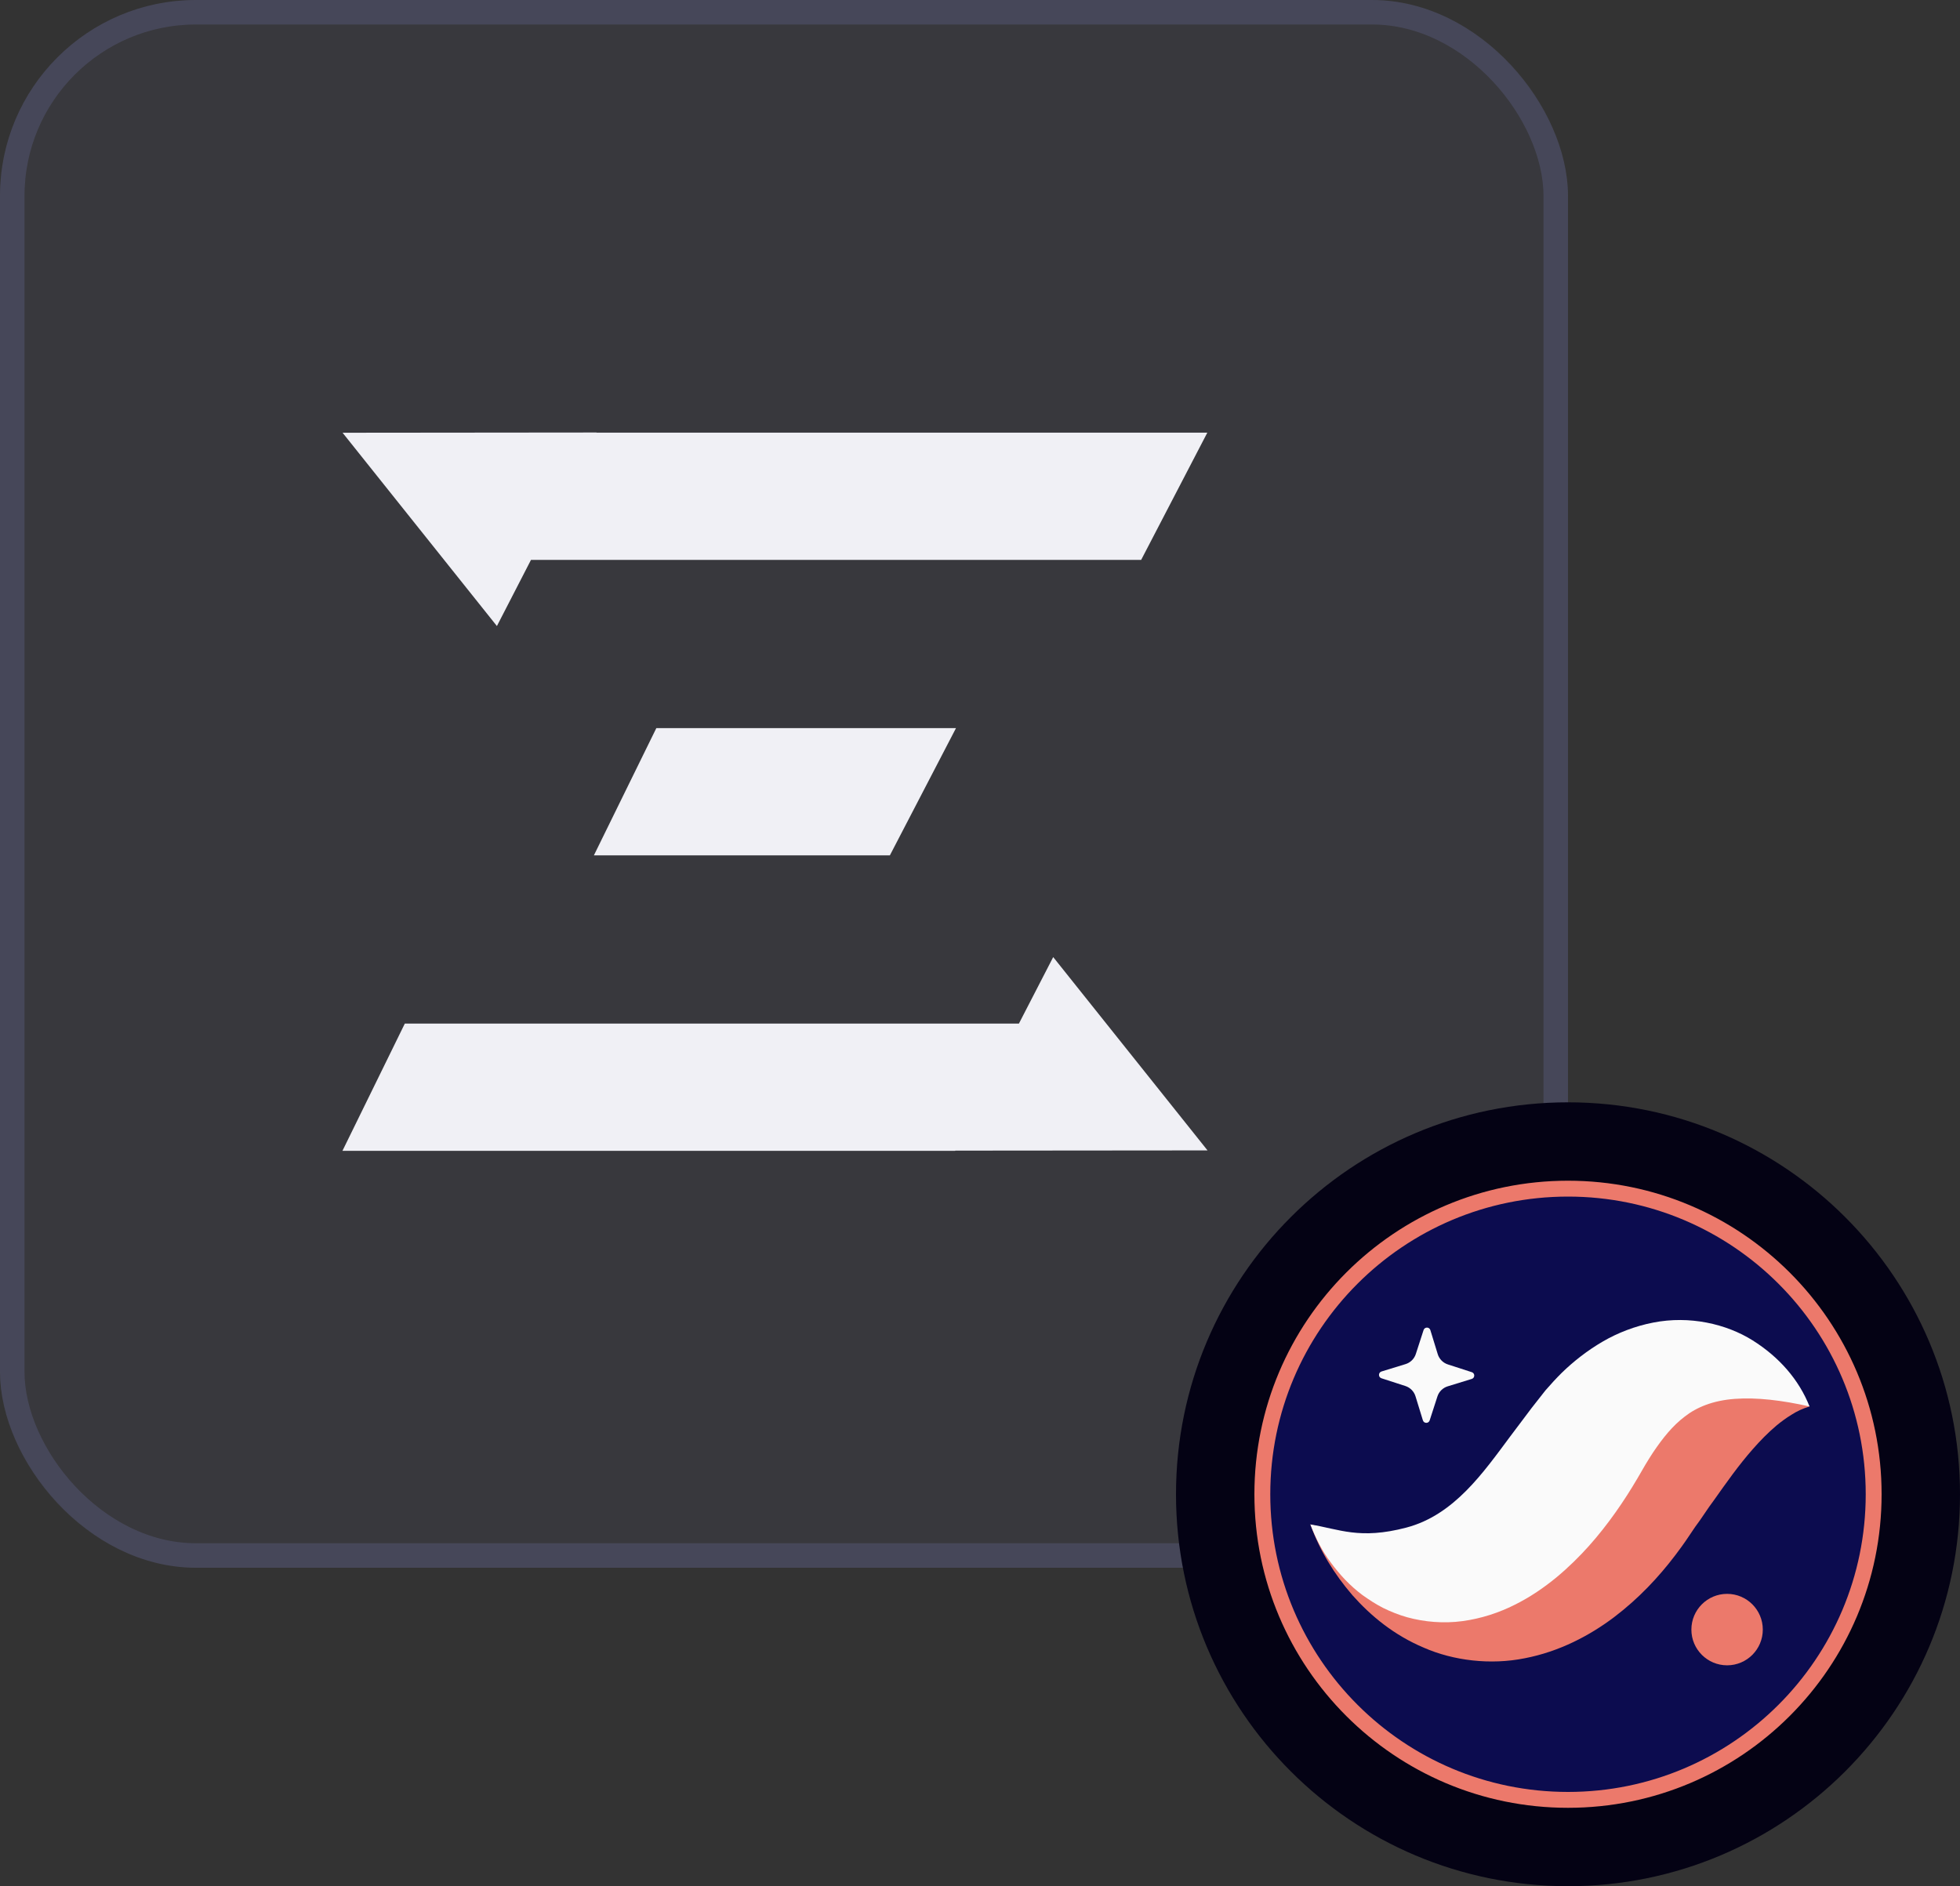 <svg width="80" height="77" viewBox="0 0 80 77" fill="none" xmlns="http://www.w3.org/2000/svg">
<rect x="0" y="0" width="80" height="77" fill="#333333" stroke="none"/>
<rect width="64" height="64" rx="8" fill="#676D9A" fill-opacity="0.1"/>
<rect x="0.5" y="0.5" width="63" height="63" rx="7.5" stroke="#676D9A" stroke-opacity="0.3"/>
<path d="M26.789 29.724L24.24 34.919H36.321L39.02 29.724L26.789 29.724Z" fill="#F0F0F5"/>
<path d="M42.988 39.071L41.588 41.786H16.523L13.977 46.981H38.986L38.991 46.972L49.287 46.963L42.988 39.071Z" fill="#F0F0F5"/>
<path d="M24.35 17.656L13.983 17.666L20.282 25.557L21.673 22.856H46.578L49.279 17.661H24.346L24.35 17.656Z" fill="#F0F0F5"/>
<path d="M48 61C48 69.837 55.163 77 64 77C72.836 77 80 69.837 80 61C80 52.163 72.836 45 64 45C55.163 45 48 52.163 48 61Z" fill="#040214"/>
<path d="M51.524 61C51.524 67.891 57.11 73.476 64 73.476C70.89 73.476 76.476 67.89 76.476 61C76.476 54.11 70.89 48.524 64 48.524C57.11 48.524 51.524 54.11 51.524 61Z" fill="#0C0C4F"/>
<path fill-rule="evenodd" clip-rule="evenodd" d="M51.2 61C51.2 53.931 56.931 48.2 64 48.2C71.069 48.2 76.8 53.931 76.8 61C76.8 68.069 71.069 73.8 64 73.8C56.931 73.8 51.2 68.069 51.2 61ZM64 48.848C57.288 48.848 51.848 54.289 51.848 61C51.848 67.711 57.288 73.152 64 73.152C70.711 73.152 76.152 67.711 76.152 61C76.152 54.289 70.711 48.848 64 48.848Z" fill="#EC796B"/>
<path fill-rule="evenodd" clip-rule="evenodd" d="M58.354 57.984L58.67 57.008C58.734 56.809 58.891 56.655 59.09 56.594L60.071 56.292C60.207 56.251 60.208 56.059 60.073 56.016L59.097 55.7C58.899 55.636 58.744 55.479 58.683 55.28L58.382 54.299C58.34 54.163 58.149 54.162 58.105 54.297L57.789 55.273C57.725 55.471 57.568 55.626 57.369 55.687L56.388 55.988C56.252 56.03 56.251 56.221 56.386 56.265L57.362 56.581C57.56 56.645 57.715 56.802 57.776 57.002L58.077 57.982C58.119 58.118 58.31 58.119 58.354 57.984Z" fill="#FAFAFA"/>
<path fill-rule="evenodd" clip-rule="evenodd" d="M73.859 57.416C73.455 56.964 72.824 56.709 72.21 56.605C71.592 56.505 70.943 56.514 70.332 56.623C69.097 56.831 67.975 57.343 66.996 57.974C66.487 58.284 66.054 58.642 65.605 59.007C65.388 59.192 65.191 59.388 64.986 59.582L64.424 60.141C63.814 60.778 63.213 61.359 62.631 61.841C62.047 62.32 61.501 62.684 60.962 62.938C60.425 63.193 59.849 63.344 59.099 63.368C58.355 63.394 57.476 63.26 56.535 63.038C55.589 62.818 54.595 62.503 53.485 62.233C53.872 63.307 54.456 64.257 55.205 65.125C55.962 65.978 56.908 66.756 58.124 67.267C59.322 67.79 60.827 67.978 62.235 67.695C63.646 67.423 64.885 66.77 65.886 66.014C66.889 65.251 67.701 64.382 68.386 63.479C68.575 63.229 68.675 63.089 68.811 62.894L69.189 62.334C69.452 61.988 69.691 61.594 69.951 61.251C70.461 60.532 70.963 59.814 71.547 59.153C71.841 58.818 72.151 58.497 72.517 58.188C72.7 58.038 72.897 57.891 73.115 57.758C73.337 57.615 73.571 57.503 73.859 57.416Z" fill="#EC796B"/>
<path fill-rule="evenodd" clip-rule="evenodd" d="M73.859 57.416C73.425 56.32 72.617 55.397 71.533 54.716C70.456 54.043 68.959 53.699 67.476 53.992C66.743 54.134 66.034 54.406 65.411 54.77C64.791 55.132 64.235 55.567 63.754 56.034C63.514 56.269 63.296 56.513 63.08 56.759L62.518 57.475L61.651 58.627C60.546 60.108 59.356 61.845 57.404 62.36C55.486 62.865 54.655 62.418 53.485 62.233C53.699 62.785 53.964 63.322 54.323 63.793C54.676 64.275 55.092 64.727 55.61 65.115C55.872 65.301 56.148 65.485 56.455 65.641C56.76 65.791 57.089 65.924 57.441 66.023C58.14 66.215 58.928 66.282 59.69 66.179C60.453 66.077 61.181 65.836 61.819 65.515C62.461 65.197 63.02 64.809 63.519 64.401C64.511 63.577 65.283 62.666 65.936 61.745C66.263 61.285 66.561 60.816 66.837 60.347L67.161 59.789C67.26 59.625 67.36 59.461 67.462 59.308C67.873 58.694 68.274 58.201 68.762 57.831C69.243 57.452 69.913 57.171 70.808 57.106C71.7 57.04 72.729 57.162 73.859 57.416Z" fill="#FAFAFA"/>
<path fill-rule="evenodd" clip-rule="evenodd" d="M69.036 66.525C69.036 67.33 69.689 67.983 70.494 67.983C71.299 67.983 71.951 67.33 71.951 66.525C71.951 65.719 71.299 65.066 70.494 65.066C69.689 65.066 69.036 65.719 69.036 66.525Z" fill="#EC796B"/>
</svg>
